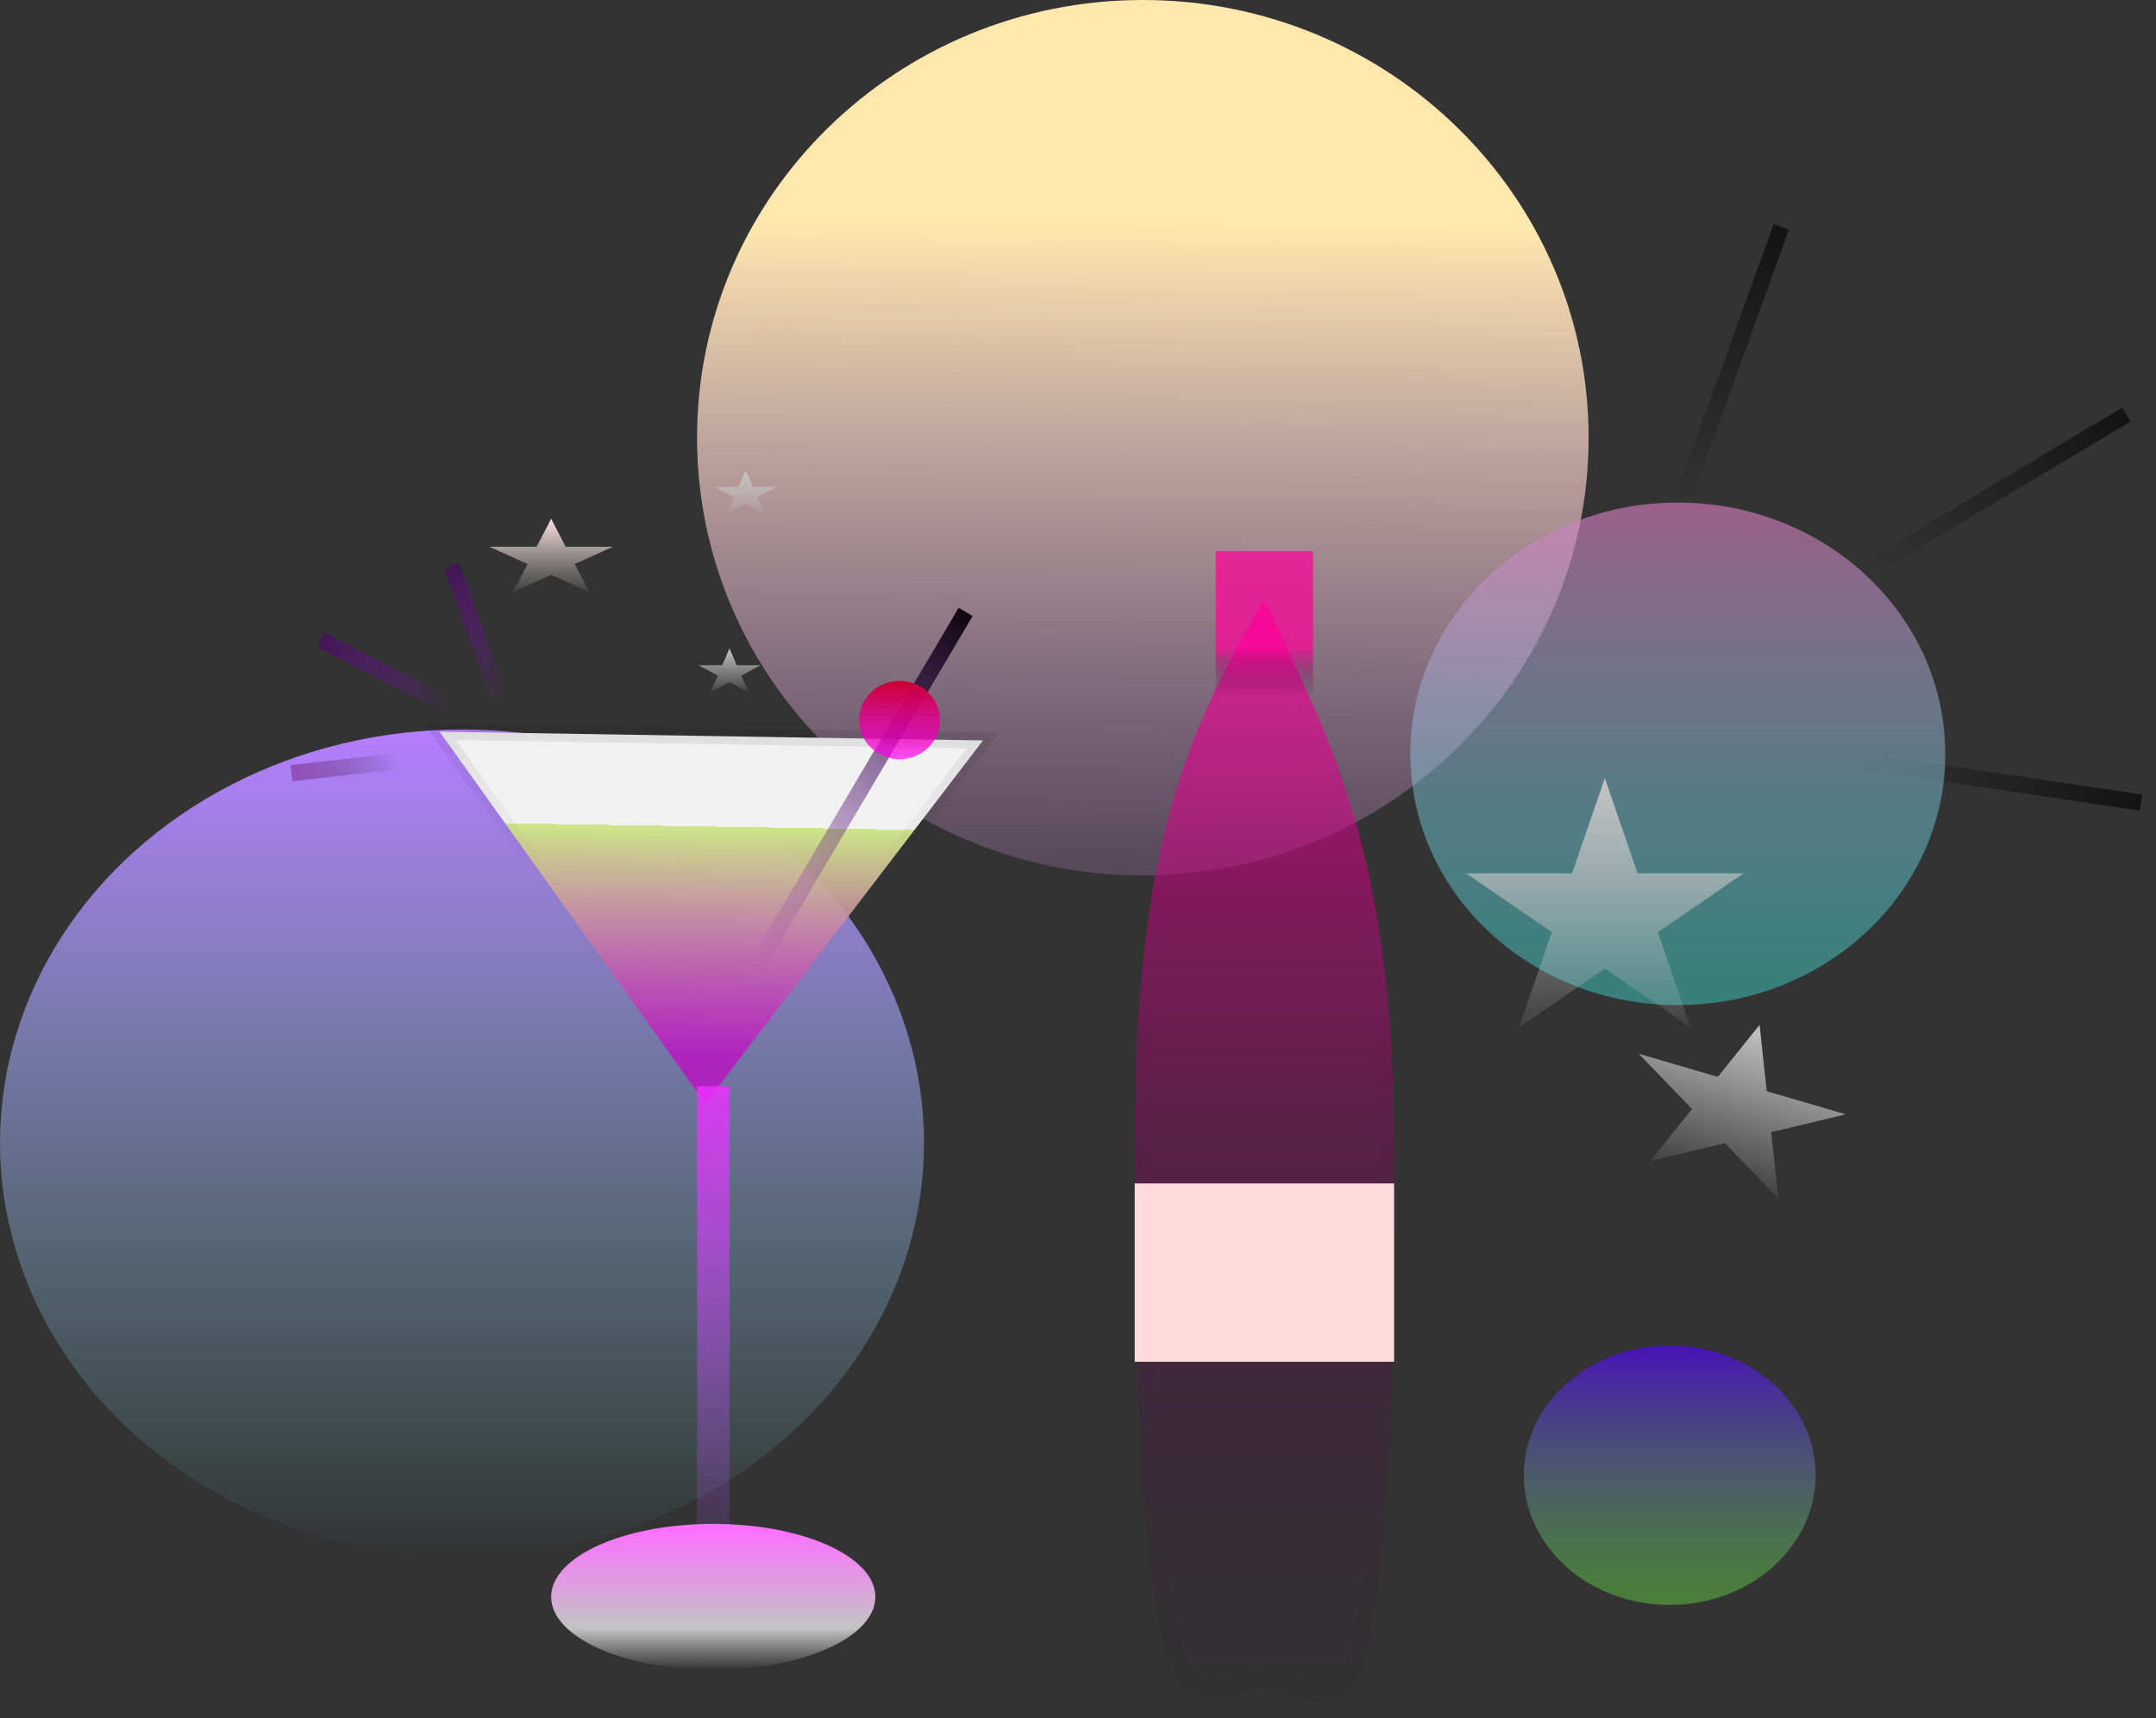 <svg width="133" height="106" viewBox="0 0 133 106" fill="none" xmlns="http://www.w3.org/2000/svg">
<rect x="0" y="0" width="133" height="106" fill="#333333" stroke="none"/>
<ellipse cx="103" cy="91" rx="9" ry="8" fill="url(#paint0_linear)"/>
<path d="M98 27C98 41.912 85.688 54 70.5 54C55.312 54 43 41.912 43 27C43 12.088 55.312 0 70.5 0C85.688 0 98 12.088 98 27Z" fill="url(#paint1_linear)"/>
<ellipse cx="28.5" cy="70.5" rx="28.5" ry="25.5" fill="url(#paint2_linear)"/>
<path d="M60.637 45.675L43.511 68.061L27.118 45.133L60.637 45.675Z" fill="url(#paint3_linear)" stroke="url(#paint4_linear)"/>
<path d="M44 67V101" stroke="url(#paint5_linear)" stroke-width="2"/>
<line x1="46.569" y1="59.746" x2="59.569" y2="37.746" stroke="url(#paint6_linear)"/>
<ellipse cx="55.494" cy="44.414" rx="2.494" ry="2.414" fill="url(#paint7_linear)"/>
<path d="M45 40L45.449 41.036H46.902L45.727 41.677L46.176 42.714L45 42.073L43.824 42.714L44.273 41.677L43.098 41.036H44.551L45 40Z" fill="url(#paint8_linear)"/>
<path d="M34 32L34.898 33.727H37.804L35.453 34.795L36.351 36.523L34 35.455L31.649 36.523L32.547 34.795L30.196 33.727H33.102L34 32Z" fill="url(#paint9_linear)"/>
<path d="M46 29L46.449 30.037H47.902L46.727 30.677L47.176 31.713L46 31.073L44.824 31.713L45.273 30.677L44.098 30.037H45.551L46 29Z" fill="url(#paint10_linear)"/>
<path d="M108.545 63.221L108.986 67.31L113.867 68.739L109.258 69.837L109.699 73.926L106.41 70.516L101.802 71.615L104.377 68.409L101.088 64.999L105.969 66.427L108.545 63.221Z" fill="url(#paint11_linear)"/>
<line x1="105.073" y1="45.505" x2="132.073" y2="49.505" stroke="url(#paint12_linear)"/>
<line x1="107.744" y1="39.563" x2="131.179" y2="25.571" stroke="url(#paint13_linear)"/>
<line x1="100.607" y1="39.66" x2="109.888" y2="13.992" stroke="url(#paint14_linear)"/>
<path d="M32.911 46.277L19.77 39.444" stroke="url(#paint15_linear)"/>
<path d="M32.699 46.028L17.981 47.693" stroke="url(#paint16_linear)"/>
<path d="M32.818 48.84L27.862 34.881" stroke="url(#paint17_linear)"/>
<ellipse cx="103.5" cy="46.5" rx="16.5" ry="15.5" fill="url(#paint18_linear)"/>
<ellipse cx="44" cy="98.5" rx="10" ry="4.5" fill="url(#paint19_linear)"/>
<path d="M86 70.599C86 113.554 82.418 104.197 78 104.197C73.582 104.197 70 111.853 70 70.599C70 52.043 73.243 45.081 78 37C81.676 45.081 86 52.043 86 70.599Z" fill="url(#paint20_linear)"/>
<path d="M85.5 70.599C85.5 81.333 85.276 88.787 84.873 93.931C84.468 99.097 83.885 101.869 83.206 103.29C82.871 103.99 82.541 104.303 82.254 104.443C81.97 104.581 81.643 104.59 81.219 104.499C80.902 104.431 80.584 104.32 80.224 104.196C80.08 104.146 79.929 104.093 79.769 104.041C79.237 103.865 78.635 103.697 78 103.697C77.381 103.697 76.79 103.831 76.268 103.96C76.2 103.977 76.133 103.994 76.068 104.01C75.612 104.124 75.221 104.222 74.848 104.25C74.442 104.281 74.106 104.224 73.8 104.025C73.483 103.819 73.139 103.424 72.8 102.664C72.114 101.128 71.532 98.295 71.127 93.213C70.724 88.149 70.5 80.907 70.5 70.599C70.5 61.348 71.309 55.017 72.698 50.005C73.99 45.342 75.791 41.798 77.947 38.082C78.215 38.66 78.484 39.233 78.754 39.806C80.227 42.938 81.701 46.072 82.9 50.016C84.424 55.032 85.5 61.362 85.5 70.599Z" stroke="url(#paint21_linear)" stroke-opacity="0.13"/>
<path d="M75 34H81V54H75V34Z" fill="url(#paint22_linear)"/>
<path d="M70 73H86V84H70V73Z" fill="#FFDBDB"/>
<path d="M99 48L101.021 53.873L107.559 53.873L102.269 57.503L104.29 63.377L99 59.747L93.71 63.377L95.731 57.503L90.44 53.873L96.979 53.873L99 48Z" fill="url(#paint23_linear)"/>
<defs>
<linearGradient id="paint0_linear" x1="103" y1="83" x2="103" y2="99" gradientUnits="userSpaceOnUse">
<stop stop-color="#5200FF" stop-opacity="0.64"/>
<stop offset="1" stop-color="#71FF40" stop-opacity="0.37"/>
</linearGradient>
<linearGradient id="paint1_linear" x1="134.331" y1="9.5" x2="133.94" y2="63.5" gradientUnits="userSpaceOnUse">
<stop offset="0.089" stop-color="#FFE8AE"/>
<stop offset="0.833" stop-color="#DC9EEC" stop-opacity="0.2"/>
</linearGradient>
<linearGradient id="paint2_linear" x1="28.5" y1="45" x2="28.5" y2="96" gradientUnits="userSpaceOnUse">
<stop stop-color="#B67DFF"/>
<stop offset="1" stop-color="#7ADDD7" stop-opacity="0"/>
</linearGradient>
<linearGradient id="paint3_linear" x1="43.497" y1="68.327" x2="44.015" y2="36.331" gradientUnits="userSpaceOnUse">
<stop offset="0.099" stop-color="#C20AC6" stop-opacity="0.77"/>
<stop offset="0.542" stop-color="#CDE688"/>
<stop offset="0.542" stop-color="#F1F1F1"/>
</linearGradient>
<linearGradient id="paint4_linear" x1="43.497" y1="68.327" x2="44.015" y2="36.331" gradientUnits="userSpaceOnUse">
<stop offset="0.438" stop-opacity="0"/>
<stop offset="0.771" stop-opacity="0.09"/>
</linearGradient>
<linearGradient id="paint5_linear" x1="43" y1="61" x2="44.5" y2="100" gradientUnits="userSpaceOnUse">
<stop stop-color="#FB28FF"/>
<stop offset="1" stop-color="#A259FF" stop-opacity="0"/>
</linearGradient>
<linearGradient id="paint6_linear" x1="64.5" y1="40.5" x2="47" y2="60" gradientUnits="userSpaceOnUse">
<stop/>
<stop offset="1" stop-color="#8D16C5" stop-opacity="0"/>
</linearGradient>
<linearGradient id="paint7_linear" x1="55.494" y1="42" x2="55.494" y2="46.827" gradientUnits="userSpaceOnUse">
<stop stop-color="#C90030"/>
<stop offset="1" stop-color="#FF00F5" stop-opacity="0.69"/>
</linearGradient>
<linearGradient id="paint8_linear" x1="45" y1="40" x2="45" y2="43" gradientUnits="userSpaceOnUse">
<stop stop-color="#C4C4C4"/>
<stop offset="1" stop-color="#C4C4C4" stop-opacity="0"/>
</linearGradient>
<linearGradient id="paint9_linear" x1="34" y1="32" x2="34" y2="37" gradientUnits="userSpaceOnUse">
<stop stop-color="#FFE1E1"/>
<stop offset="1" stop-color="#C4C4C4" stop-opacity="0"/>
</linearGradient>
<linearGradient id="paint10_linear" x1="46" y1="29" x2="46" y2="32" gradientUnits="userSpaceOnUse">
<stop stop-color="#C4C4C4"/>
<stop offset="1" stop-color="#C4C4C4" stop-opacity="0"/>
</linearGradient>
<linearGradient id="paint11_linear" x1="108.545" y1="63.221" x2="105.455" y2="73.779" gradientUnits="userSpaceOnUse">
<stop stop-color="#C4C4C4"/>
<stop offset="1" stop-color="#C4C4C4" stop-opacity="0"/>
</linearGradient>
<linearGradient id="paint12_linear" x1="102" y1="46" x2="143" y2="52.5" gradientUnits="userSpaceOnUse">
<stop offset="0.292" stop-opacity="0"/>
<stop offset="1"/>
</linearGradient>
<linearGradient id="paint13_linear" x1="105.677" y1="41.891" x2="141.534" y2="20.973" gradientUnits="userSpaceOnUse">
<stop offset="0.292" stop-opacity="0"/>
<stop offset="1"/>
</linearGradient>
<linearGradient id="paint14_linear" x1="100.482" y1="42.771" x2="114.992" y2="3.877" gradientUnits="userSpaceOnUse">
<stop offset="0.292" stop-opacity="0"/>
<stop offset="1"/>
</linearGradient>
<linearGradient id="paint15_linear" x1="34.773" y1="44.187" x2="14.844" y2="33.683" gradientUnits="userSpaceOnUse">
<stop offset="0.292" stop-color="#AD00FF" stop-opacity="0"/>
<stop offset="1"/>
</linearGradient>
<linearGradient id="paint16_linear" x1="33.077" y1="43.254" x2="10.679" y2="45.662" gradientUnits="userSpaceOnUse">
<stop offset="0.391" stop-opacity="0"/>
<stop offset="1" stop-color="#FB3CFF"/>
</linearGradient>
<linearGradient id="paint17_linear" x1="35.605" y1="48.579" x2="28.185" y2="27.309" gradientUnits="userSpaceOnUse">
<stop offset="0.292" stop-color="#AD00FF" stop-opacity="0"/>
<stop offset="1"/>
</linearGradient>
<linearGradient id="paint18_linear" x1="103.5" y1="31" x2="103.5" y2="62" gradientUnits="userSpaceOnUse">
<stop stop-color="#D679BC" stop-opacity="0.64"/>
<stop offset="1" stop-color="#40FFF4" stop-opacity="0.37"/>
</linearGradient>
<linearGradient id="paint19_linear" x1="44" y1="94" x2="44" y2="103" gradientUnits="userSpaceOnUse">
<stop offset="0.031" stop-color="#FC6FFF"/>
<stop offset="0.714" stop-color="#C4C4C4"/>
<stop offset="1" stop-color="#C4C4C4" stop-opacity="0"/>
</linearGradient>
<linearGradient id="paint20_linear" x1="78" y1="37" x2="78" y2="105.059" gradientUnits="userSpaceOnUse">
<stop stop-color="#FF0099" stop-opacity="0.72"/>
<stop offset="1" stop-color="#33083A" stop-opacity="0"/>
</linearGradient>
<linearGradient id="paint21_linear" x1="78" y1="37" x2="78" y2="105.059" gradientUnits="userSpaceOnUse">
<stop stop-color="#A00CA3" stop-opacity="0.04"/>
<stop offset="1" stop-opacity="0.29"/>
</linearGradient>
<linearGradient id="paint22_linear" x1="78" y1="27" x2="78" y2="47" gradientUnits="userSpaceOnUse">
<stop offset="0.65" stop-color="#FF0099" stop-opacity="0.72"/>
<stop offset="0.8" stop-color="#33083A" stop-opacity="0"/>
</linearGradient>
<linearGradient id="paint23_linear" x1="99" y1="48" x2="99" y2="65" gradientUnits="userSpaceOnUse">
<stop stop-color="#C4C4C4"/>
<stop offset="1" stop-color="#C4C4C4" stop-opacity="0"/>
</linearGradient>
</defs>
</svg>
